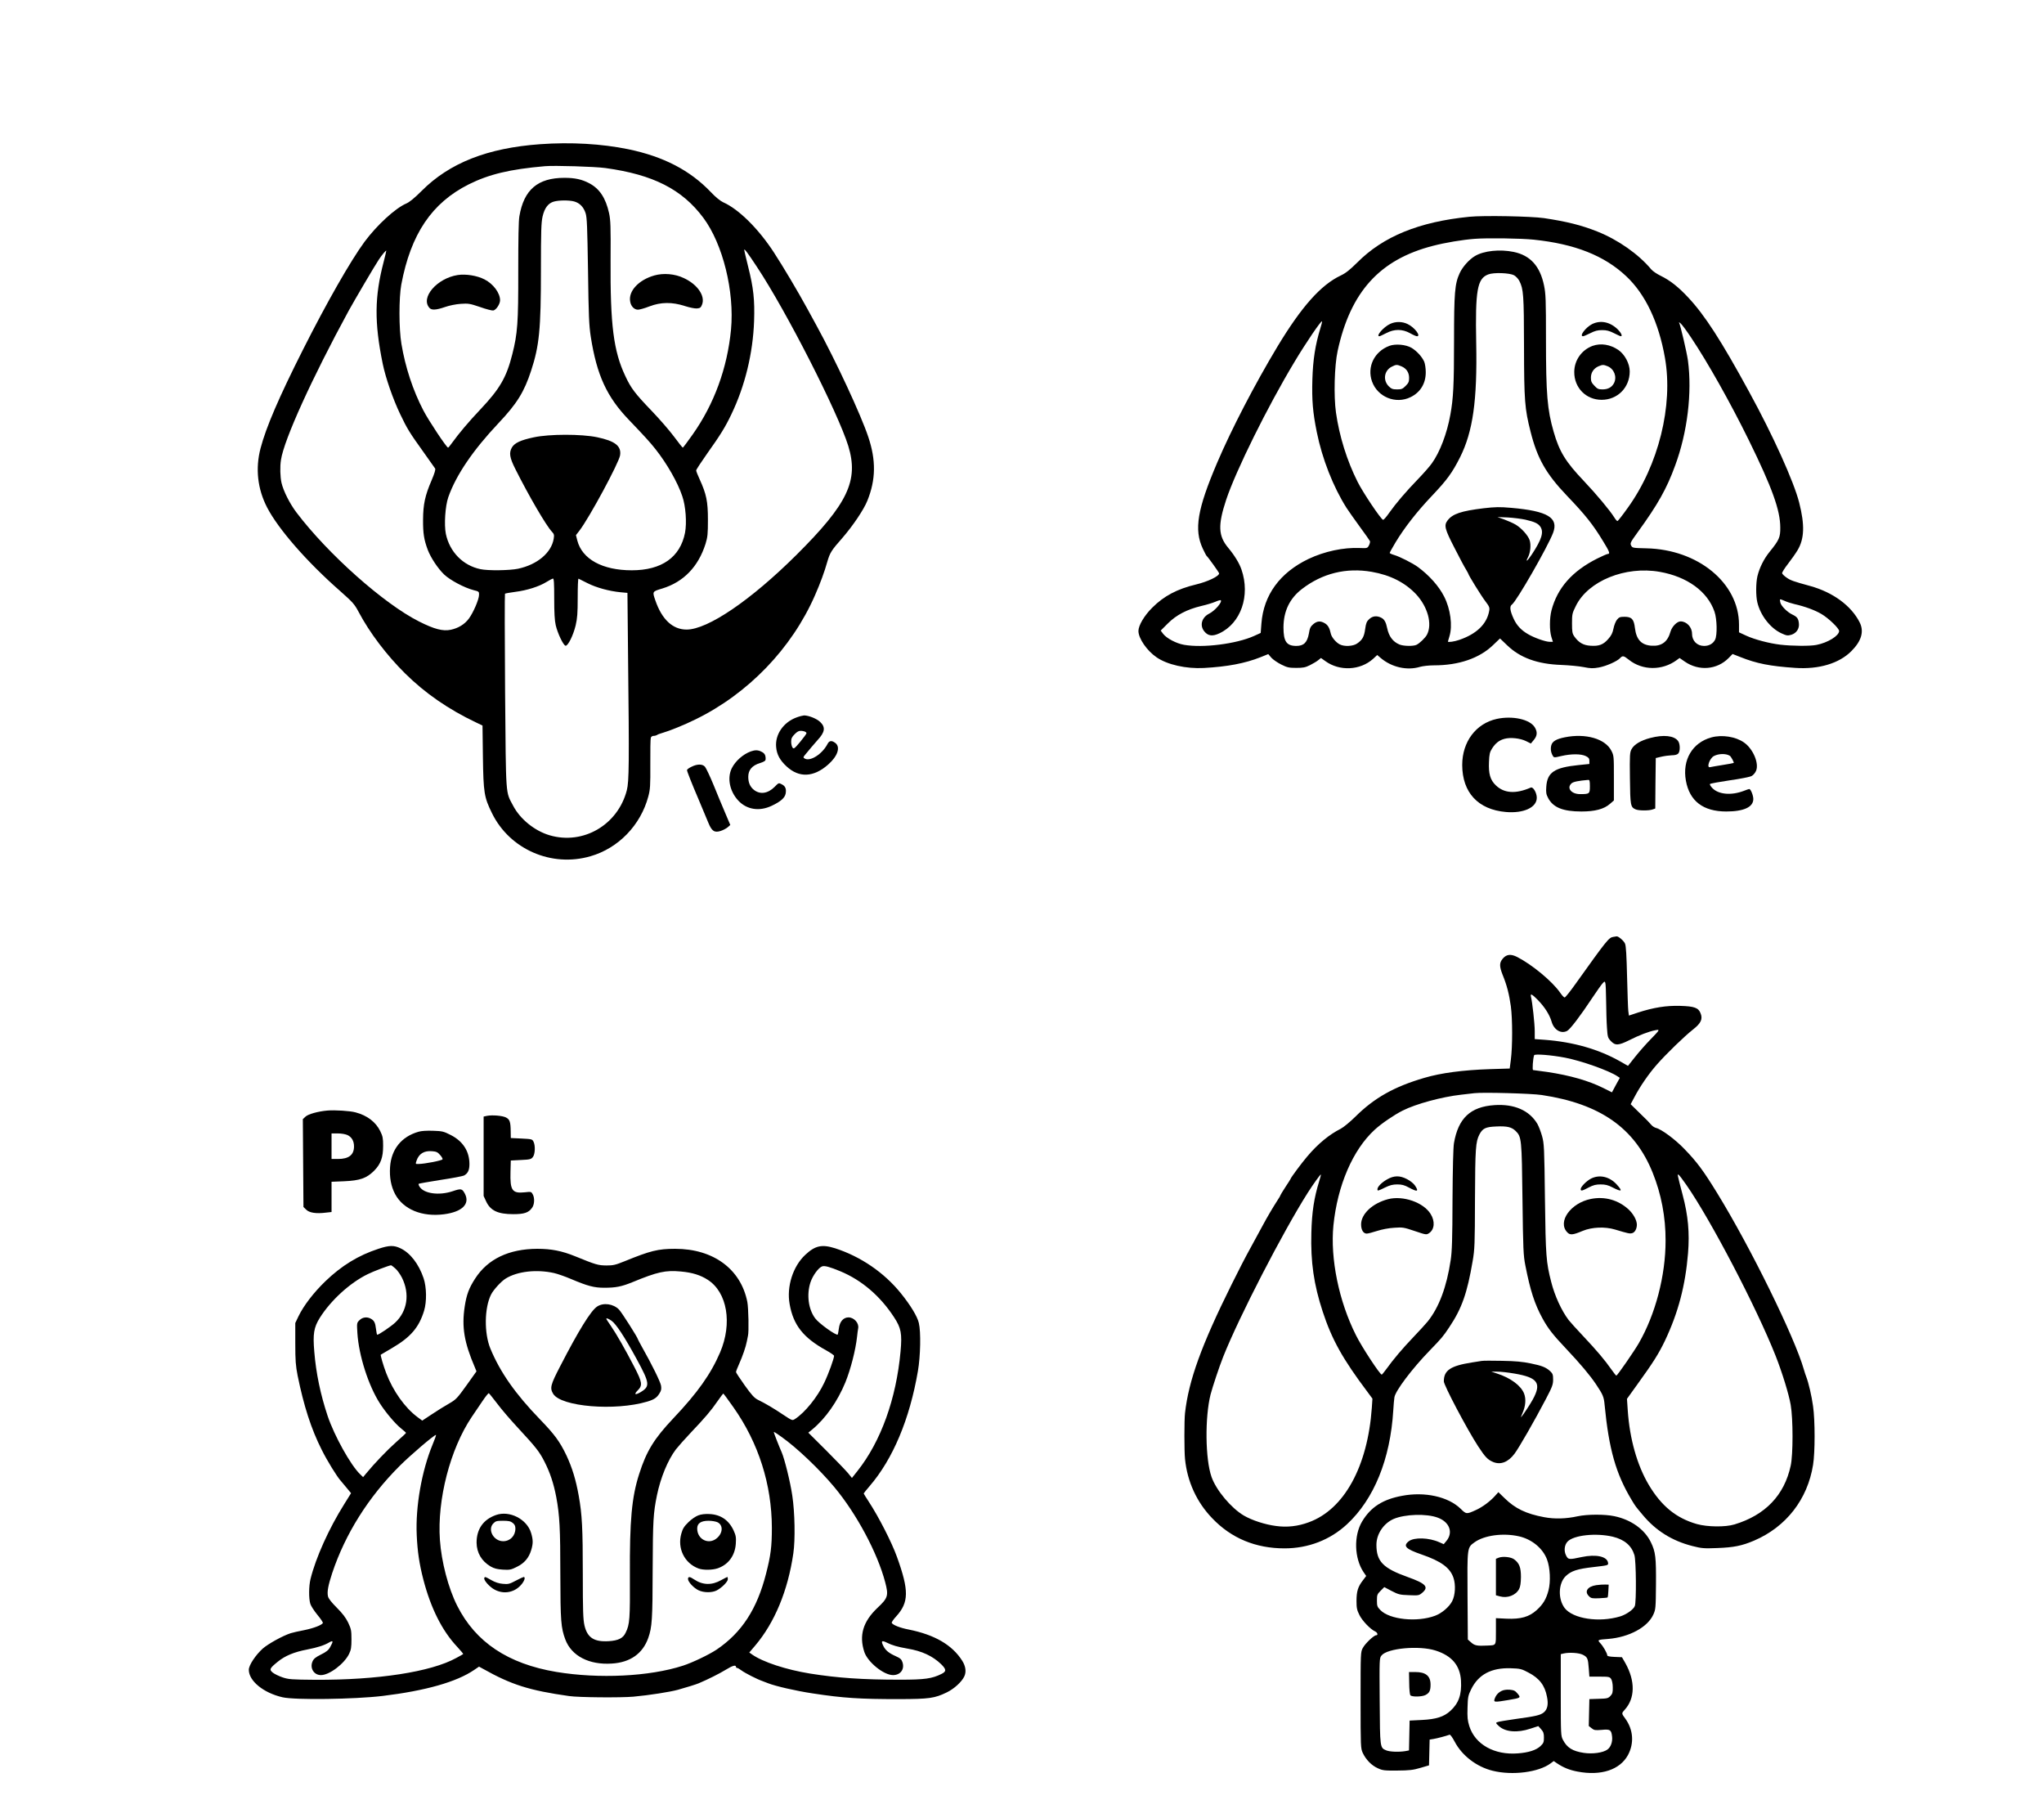 <?xml version="1.0" encoding="UTF-8"?>
<svg xmlns="http://www.w3.org/2000/svg" xmlns:xlink="http://www.w3.org/1999/xlink" width="2667px" height="2372px" viewBox="0 0 1499 1334" version="1.1">
<g id="surface1">
<path style=" stroke:none;fill-rule:nonzero;fill:rgb(0%,0%,0%);fill-opacity:1;" d="M 395.812 105.793 C 357.285 108.566 329.406 119.516 308.945 140.059 C 303.773 145.23 300.023 148.305 297.703 149.281 C 289.531 152.805 276.117 165.176 266.973 177.473 C 256.703 191.492 239.316 221.934 221.926 256.422 C 204.238 291.438 194.719 313.633 190.746 328.852 C 186.852 343.695 188.5 358.617 195.543 372.262 C 203.715 388.082 224.773 412.227 249.059 433.52 C 258.504 441.918 259.625 443.117 262.773 449.039 C 270.793 464.188 283.312 480.68 296.801 494.027 C 311.492 508.574 328.805 520.492 348.891 530.016 L 353.613 532.266 L 353.914 555.359 C 354.289 581.527 354.812 584.898 360.586 596.598 C 373.551 623.062 404.207 636.484 432.836 628.16 C 453.371 622.238 469.637 605.367 475.258 584.375 C 476.684 579.125 476.832 576.504 476.758 560.531 C 476.684 550.637 476.832 541.938 477.133 541.188 C 477.355 540.438 478.258 539.84 479.23 539.84 C 480.129 539.84 481.18 539.539 481.629 539.238 C 482.004 538.863 483.801 538.188 485.676 537.664 C 490.922 536.164 501.863 531.742 509.734 527.84 C 548.559 508.949 580.562 475.656 597.578 436.742 C 601.547 427.746 604.547 419.5 606.645 412.078 C 608.594 405.402 609.645 403.754 617.59 394.758 C 625.309 385.836 633.328 374.062 636.027 367.316 C 642.246 351.945 642.473 337.699 636.699 320.527 C 631.305 304.332 613.016 264.969 598.699 238.805 C 596.453 234.68 593.305 228.906 591.73 226.059 C 585.133 213.984 574.418 195.918 567.445 185.195 C 556.055 167.727 541.59 153.402 530.195 148.379 C 528.098 147.406 524.648 144.633 521.051 140.809 C 505.836 124.914 486.5 114.867 460.566 109.469 C 441.156 105.492 418.52 104.145 395.812 105.793 Z M 443.703 123.262 C 478.781 128.062 500.066 138.859 515.656 159.777 C 529.973 178.973 538.59 213.762 535.969 241.801 C 533.27 269.992 523.602 296.461 507.785 318.805 C 504.113 324.055 500.816 328.402 500.59 328.402 C 500.367 328.402 497.441 324.801 494.145 320.305 C 490.848 315.879 483.578 307.484 477.957 301.633 C 465.363 288.512 462.59 284.84 458.395 275.844 C 449.773 257.621 447.301 238.43 447.602 190.441 C 447.75 165.926 447.602 161.578 446.477 156.328 C 444.004 145.23 439.508 138.41 431.938 134.434 C 426.539 131.586 421.445 130.461 413.723 130.461 C 394.16 130.461 383.969 139.16 380.672 158.652 C 380.07 162.102 379.848 175.223 379.848 198.691 C 379.922 237.004 379.32 244.652 375.5 259.797 C 371.227 276.816 366.355 285.215 352.113 300.285 C 343.121 309.809 336.449 317.754 331.277 324.879 C 329.93 326.828 328.582 328.402 328.355 328.402 C 327.23 328.328 314.117 308.609 310.219 301.109 C 302.5 286.266 296.953 269.32 294.105 252.223 C 292.23 241.203 292.23 218.41 294.027 208.738 C 301 171.699 316.363 148.906 343.496 135.258 C 358.41 127.836 373.625 124.164 399.484 121.914 C 406.379 121.312 436.059 122.215 443.703 123.262 Z M 420.844 147.781 C 424.891 148.906 427.738 151.754 429.238 156.328 C 430.289 159.477 430.512 165.926 431.039 198.691 C 431.488 231.906 431.785 238.652 433.062 247.051 C 437.484 275.242 444.828 291.211 461.168 308.156 C 472.41 319.93 476.383 324.203 480.578 329.527 C 489.047 340.246 496.844 353.895 500.215 364.016 C 502.766 371.363 503.59 383.512 502.238 390.781 C 498.719 408.777 485.152 418.375 463.117 418.375 C 441.605 418.375 426.691 410.203 423.168 396.48 L 422.191 392.582 L 424.742 389.285 C 432.086 379.688 453.746 339.5 454.57 334.023 C 455.621 327.203 450.898 323.527 437.707 320.754 C 426.242 318.355 402.633 318.355 391.238 320.828 C 381.645 322.852 377.148 324.953 375.199 328.25 C 372.953 332.227 373.477 335.676 377.746 344.148 C 387.641 363.867 400.234 385.461 404.504 390.031 C 406.152 391.758 406.305 392.434 405.855 395.281 C 404.129 405.555 393.789 414.25 379.621 417.25 C 373.402 418.523 357.738 418.75 352.113 417.551 C 339.223 414.852 329.48 404.879 326.707 391.609 C 325.359 384.859 326.258 371.215 328.504 364.766 C 334.129 348.645 346.57 330.352 365.305 310.48 C 378.871 296.16 384.195 287.539 389.289 271.945 C 395.285 253.648 396.484 241.652 396.484 198.164 C 396.484 169.676 396.711 163.227 397.684 158.879 C 399.109 152.578 401.883 148.98 406.078 147.855 C 409.902 146.805 417.246 146.805 420.844 147.781 Z M 554.93 195.691 C 576.664 228.457 614.289 302.309 622.012 327.125 C 629.805 352.543 621.711 369.562 583.934 407.129 C 550.508 440.344 518.879 461.863 503.363 461.863 C 493.172 461.863 485.227 454.438 480.43 440.418 C 478.18 433.895 478.105 433.969 485.602 431.719 C 501.191 426.922 511.984 415.75 517.305 398.879 C 518.805 393.934 519.027 391.758 519.027 381.262 C 519.027 367.84 517.906 362.516 513.031 351.793 C 511.609 348.719 510.41 345.723 510.41 345.121 C 510.41 344.523 514.082 338.973 518.504 332.676 C 528.023 319.328 531.77 313.332 536.191 304.035 C 546.234 283.191 552.082 259.121 552.906 235.43 C 553.43 220.059 552.457 211.062 548.559 195.691 C 546.984 189.316 545.637 183.695 545.637 183.32 C 545.711 182.121 548.258 185.57 554.93 195.691 Z M 281.062 192.168 C 274.391 217.586 274.168 236.48 280.387 266.844 C 282.488 277.117 287.809 292.488 293.129 303.66 C 298.449 314.754 299.875 317.078 310.293 331.625 C 314.641 337.699 318.461 343.172 318.836 343.695 C 319.285 344.371 318.461 347.145 316.363 352.094 C 311.418 363.566 310.066 369.863 309.992 381.262 C 309.918 391.309 310.668 395.957 313.441 403.379 C 315.688 409.227 320.859 417.023 325.434 421.449 C 329.855 425.648 340.348 431.195 347.02 432.922 C 350.992 433.895 351.141 434.043 351.066 436.445 C 350.992 439.816 346.867 449.414 343.645 453.766 C 340.574 457.961 335.926 460.812 330.305 462.012 C 324.535 463.211 318.164 461.562 306.922 455.863 C 281.062 442.816 240.289 406.527 217.129 376.012 C 212.184 369.488 207.535 360.266 206.113 354.195 C 205.137 349.844 204.914 342.273 205.738 337.324 C 207.984 322.477 228.523 277.344 255.43 227.934 C 259.254 220.957 274.84 194.418 277.539 190.441 C 279.863 186.918 282.711 183.547 283.012 183.918 C 283.086 183.996 282.188 187.742 281.062 192.168 Z M 406.23 439.066 C 406.23 449.488 406.527 455.113 407.352 458.711 C 408.777 464.711 412.898 473.406 414.547 473.707 C 416.273 474.008 420.168 466.285 421.969 458.789 C 423.168 453.613 423.469 449.941 423.469 438.395 C 423.469 430.598 423.691 424.371 424.066 424.523 C 424.367 424.672 427.363 426.172 430.812 427.898 C 437.258 431.121 446.477 433.672 455.02 434.496 L 459.969 434.945 L 460.418 481.129 C 461.316 560.457 461.168 573.203 459.52 579.727 C 452.996 605.145 427.516 619.988 402.93 612.793 C 391.914 609.566 381.195 600.945 376.023 590.973 C 370.477 580.402 370.852 586.176 370.18 507.223 C 369.879 468.008 369.879 435.77 370.102 435.543 C 370.402 435.32 373.777 434.719 377.672 434.195 C 386.141 433.145 395.137 430.297 400.457 426.996 C 402.633 425.648 404.805 424.523 405.328 424.449 C 406.004 424.371 406.23 427.746 406.23 439.066 Z M 406.23 439.066 "/>
<path style=" stroke:none;fill-rule:nonzero;fill:rgb(0%,0%,0%);fill-opacity:1;" d="M 335.402 201.766 C 320.188 204.164 307.969 218.336 314.641 225.832 C 316.215 227.707 319.586 227.48 326.109 225.234 C 329.332 224.109 334.129 223.133 337.648 222.906 C 343.195 222.535 344.32 222.684 351.816 225.234 C 356.238 226.809 360.586 227.934 361.484 227.781 C 363.582 227.48 366.504 223.059 366.504 220.285 C 366.504 214.961 361.559 208.289 355.113 204.988 C 349.566 202.141 341.398 200.863 335.402 201.766 Z M 335.402 201.766 "/>
<path style=" stroke:none;fill-rule:nonzero;fill:rgb(0%,0%,0%);fill-opacity:1;" d="M 479.754 202.062 C 468.137 205.363 460.492 213.609 461.992 221.332 C 462.59 224.781 464.988 227.184 467.688 227.184 C 468.887 227.184 472.633 226.133 476.082 224.781 C 484.477 221.559 492.797 221.484 502.016 224.484 C 505.539 225.605 509.434 226.434 511.008 226.281 C 513.332 226.059 513.855 225.684 514.758 223.359 C 517.156 216.984 511.234 208.512 501.191 203.938 C 494.746 200.863 486.5 200.191 479.754 202.062 Z M 479.754 202.062 "/>
<path style=" stroke:none;fill-rule:nonzero;fill:rgb(0%,0%,0%);fill-opacity:1;" d="M 1077.781 159.027 C 1040.906 162.703 1014.523 173.422 995.41 192.691 C 989.941 198.09 987.016 200.414 983.344 202.141 C 968.805 209.039 954.637 224.934 936.949 254.25 C 920.234 282.066 903.223 314.832 892.73 339.422 C 878.113 373.688 875.641 388.535 882.16 402.48 C 883.438 405.18 884.711 407.652 885.008 407.879 C 885.91 408.477 894.152 420.023 894.152 420.625 C 894.152 422.723 885.91 426.695 877.141 428.797 C 863.348 432.094 853.605 437.27 845.137 445.742 C 839.215 451.59 834.941 458.863 834.941 462.91 C 834.941 468.309 841.164 477.383 848.211 482.18 C 856.078 487.652 869.945 490.727 882.91 490.055 C 900.301 489.078 913.039 486.68 924.434 482.18 L 930.203 479.855 L 932.453 482.48 C 933.727 483.906 937.023 486.152 939.723 487.504 C 944.07 489.68 945.418 489.977 950.742 489.977 C 955.762 489.977 957.41 489.68 960.859 487.953 C 963.109 486.828 965.879 485.18 966.93 484.281 L 968.879 482.707 L 972.027 484.953 C 982.52 492.602 997.734 491.852 1007.18 483.305 L 1010.176 480.531 L 1012.723 482.707 C 1020.742 489.527 1032.062 492.078 1041.504 489.227 C 1043.605 488.629 1048.102 488.105 1051.922 488.105 C 1070.137 488.105 1085.199 482.855 1095.168 473.258 L 1100.266 468.383 L 1105.438 473.332 C 1114.957 482.555 1127.699 487.203 1145.234 487.805 C 1150.781 488.027 1158.129 488.703 1161.574 489.379 C 1166.82 490.43 1168.547 490.43 1172.816 489.68 C 1178.215 488.703 1186.309 485.105 1188.406 482.781 C 1190.207 480.832 1191.031 480.98 1194.777 483.98 C 1204.82 492.004 1219.363 492.078 1230.004 484.203 L 1232.027 482.707 L 1235.926 485.406 C 1246.195 492.453 1259.461 491.402 1268.004 482.781 L 1270.926 479.781 L 1276.473 481.957 C 1288.617 486.828 1298.434 488.703 1316.871 489.977 C 1334.262 491.176 1349.176 486.68 1358.094 477.684 C 1365.59 470.184 1367.539 463.211 1364.164 456.539 C 1358.02 444.391 1344.68 434.57 1327.965 429.922 C 1315.371 426.473 1313.5 425.797 1310.5 423.699 C 1308.852 422.574 1307.43 421.148 1307.277 420.551 C 1307.203 419.875 1309.078 416.875 1311.477 413.801 C 1313.875 410.727 1317.098 406.152 1318.594 403.68 C 1323.617 395.281 1323.992 385.16 1319.793 368.664 C 1315.898 353.367 1300.605 319.402 1282.918 287.164 C 1262.684 250.051 1250.539 231.23 1238.473 218.336 C 1231.129 210.461 1225.133 205.738 1218.086 202.289 C 1215.312 200.941 1212.242 198.84 1211.191 197.566 C 1202.047 186.543 1186.906 175.898 1171.617 169.824 C 1159.703 165.102 1149.285 162.551 1132.496 160.004 C 1122.977 158.652 1088.273 157.977 1077.781 159.027 Z M 1125.074 175.824 C 1155.203 178.973 1176.789 187.52 1192.828 202.59 C 1206.918 215.785 1216.738 236.402 1221.309 262.57 C 1227.457 297.512 1216.59 341.297 1193.953 372.637 C 1190.281 377.812 1186.906 382.086 1186.535 382.234 C 1186.16 382.387 1185.109 381.188 1184.137 379.609 C 1180.914 374.438 1171.02 362.59 1161.574 352.621 C 1148.383 338.75 1143.812 331.324 1139.613 316.703 C 1134.969 300.586 1133.992 289.262 1133.992 248.926 C 1133.992 219.836 1133.844 215.559 1132.57 209.414 C 1129.645 195.242 1122.527 187.367 1110.309 184.82 C 1100.266 182.719 1088.426 183.918 1081.902 187.82 C 1077.707 190.293 1072.758 195.766 1070.66 200.414 C 1067.062 208.211 1066.539 214.887 1066.539 250.051 C 1066.539 282.289 1066.016 292.336 1063.84 304.184 C 1061.367 318.055 1056.121 331.777 1050.273 339.875 C 1048.773 342.047 1044.277 347.145 1040.305 351.27 C 1031.238 360.641 1023.816 369.34 1018.945 376.238 C 1016.922 379.16 1014.898 381.484 1014.449 381.336 C 1012.801 380.887 999.684 361.316 995.785 353.52 C 987.992 338.074 982.371 320.078 979.895 302.684 C 978.172 290.465 978.773 268.27 981.094 257.547 C 990.539 214.062 1011.977 190.367 1051.172 180.32 C 1060.094 177.996 1072.684 175.898 1081.527 175.223 C 1090.898 174.473 1115.93 174.848 1125.074 175.824 Z M 1110.535 201.914 C 1111.883 202.664 1113.605 204.465 1114.43 206.039 C 1117.504 212.035 1117.805 216.234 1117.879 254.172 C 1117.953 293.988 1118.402 299.836 1122.676 316.629 C 1127.621 336.348 1134.07 347.598 1149.285 363.566 C 1163.074 377.961 1168.469 384.785 1175.891 397.008 C 1180.613 404.652 1181.211 406.379 1179.414 406.379 C 1178.812 406.379 1175.367 407.879 1171.617 409.754 C 1153.254 418.973 1142.387 431.27 1138.039 447.766 C 1136.543 453.613 1136.543 462.535 1137.965 467.262 L 1139.09 470.859 L 1136.766 470.859 C 1133.695 470.859 1125.223 467.859 1120.727 465.16 C 1115.781 462.312 1112.484 458.711 1110.309 453.988 C 1107.535 447.992 1107.16 444.766 1109.035 443.492 C 1112.406 441.094 1135.344 401.129 1139.238 390.859 C 1143.363 379.762 1135.191 374.887 1108.512 372.562 C 1099.965 371.812 1096.816 371.887 1088.273 372.863 C 1071.637 374.887 1065.414 376.988 1061.742 381.859 C 1059.043 385.461 1059.719 388.082 1066.914 402.031 C 1070.512 409.152 1074.332 416.273 1075.309 417.773 C 1076.207 419.348 1077.031 420.773 1077.031 420.922 C 1077.031 421.824 1086.477 437.117 1089.473 441.02 C 1092.473 444.992 1092.77 445.742 1092.32 448.215 C 1090.598 457.812 1083.102 465.086 1070.359 469.434 C 1066.988 470.633 1062.043 471.383 1062.043 470.633 C 1062.043 470.559 1062.566 468.836 1063.164 466.809 C 1065.562 459.012 1063.914 446.715 1059.27 437.645 C 1055.445 430.07 1048.402 422.125 1039.93 415.898 C 1036.109 413.125 1026.664 408.328 1022.543 407.129 C 1020.742 406.602 1019.32 405.93 1019.32 405.629 C 1019.32 405.328 1021.195 401.953 1023.516 398.055 C 1030.113 387.109 1039.184 375.488 1050.348 363.715 C 1061.516 351.945 1065.188 346.848 1070.961 335.449 C 1080.402 316.555 1083.629 293.762 1082.801 251.551 C 1082.055 212.938 1083.551 204.312 1091.648 201.316 C 1095.695 199.738 1107.238 200.191 1110.535 201.914 Z M 968.355 241.129 C 964.68 253.199 963.031 263.77 962.582 278.242 C 962.133 293.613 962.883 302.461 965.805 316.93 C 969.777 336.574 977.797 357.043 987.617 372.562 C 989.039 374.738 993.387 380.961 997.285 386.285 C 1001.258 391.684 1004.629 396.48 1004.855 397.008 C 1005.004 397.605 1004.703 398.957 1004.105 400.078 C 1002.98 402.18 1002.832 402.254 997.508 402.031 C 985.293 401.504 971.426 404.504 959.734 410.051 C 938.75 420.098 926.758 436.52 925.184 457.438 L 924.656 464.336 L 919.711 466.586 C 906.82 472.359 882.312 475.508 868.297 473.031 C 862.75 472.059 855.629 468.309 853.082 465.012 L 851.281 462.609 L 856.527 457.363 C 862.75 451.141 870.543 447.09 881.113 444.543 C 884.785 443.719 889.434 442.293 891.379 441.469 C 893.328 440.566 895.129 440.117 895.352 440.344 C 896.625 441.617 891.156 447.992 886.883 450.164 C 881.336 452.938 879.688 458.938 883.359 463.285 C 886.059 466.586 889.355 466.961 894.305 464.637 C 910.117 457.289 917.164 437.043 910.566 417.852 C 908.992 413.199 905.395 407.352 900.824 401.879 C 893.48 393.105 893.18 385.234 899.324 366.641 C 906.445 345.27 929.68 298.336 949.316 265.719 C 957.711 251.625 969.027 235.055 969.629 235.73 C 969.852 235.879 969.254 238.355 968.355 241.129 Z M 1240.496 247.652 C 1252.715 265.871 1269.43 295.637 1282.77 322.777 C 1300.008 357.867 1305.855 374.211 1305.93 386.883 C 1306.004 394.156 1305.18 396.105 1298.059 404.879 C 1293.785 410.203 1290.641 416.574 1289.141 422.797 C 1288.016 427.672 1287.941 436.969 1289.066 441.766 C 1291.312 451.441 1298.66 460.887 1306.828 464.637 C 1310.574 466.359 1311.324 466.434 1314.023 465.684 C 1317.848 464.484 1320.094 461.113 1319.57 457.137 C 1319.195 453.688 1318.219 452.488 1314.773 450.84 C 1311.102 449.117 1306.602 444.617 1306.004 442.141 C 1305.703 441.02 1305.629 439.895 1305.777 439.742 C 1306.004 439.52 1307.43 440.043 1309.078 440.793 C 1310.652 441.543 1313.875 442.594 1316.121 443.117 C 1324.066 444.918 1331.41 447.617 1336.285 450.539 C 1341.457 453.613 1349.102 460.961 1349.102 462.91 C 1349.102 466.359 1340.781 471.535 1332.535 473.109 C 1327.812 474.082 1314.473 473.934 1306.004 472.957 C 1297.758 471.984 1286.965 469.133 1280.82 466.285 L 1275.648 463.887 L 1275.648 458.188 C 1275.574 427.672 1245.52 403.004 1207.52 402.254 C 1197.699 402.031 1197.402 401.953 1196.5 400.23 C 1195.602 398.504 1195.977 397.832 1201.223 390.559 C 1215.988 370.238 1222.586 358.543 1228.73 341.672 C 1237.801 317.305 1241.32 288.062 1238.176 264.52 C 1237.348 258.523 1232.629 238.355 1231.652 236.629 C 1231.355 236.18 1231.953 236.48 1232.852 237.305 C 1233.828 238.129 1237.273 242.777 1240.496 247.652 Z M 1119.004 381.262 C 1125.75 382.836 1128.297 384.035 1129.945 386.508 C 1132.496 390.484 1130.844 395.73 1123.727 406.602 C 1120.277 411.777 1118.629 412.977 1120.879 408.629 C 1122.602 405.328 1123.125 399.629 1122 396.258 C 1120.801 392.73 1116.004 387.41 1111.734 384.859 C 1109.934 383.809 1106.262 382.16 1103.414 381.109 L 1098.391 379.312 L 1105.887 379.609 C 1110.008 379.836 1115.93 380.586 1119.004 381.262 Z M 1006.129 419.5 C 1019.844 421.898 1030.562 427.371 1038.656 435.918 C 1047.277 445.215 1050.723 457.812 1046.676 465.609 C 1045.551 467.785 1041.43 471.832 1039.031 473.031 C 1036.785 474.156 1029.512 474.082 1026.441 472.809 C 1021.645 470.785 1018.719 466.887 1017.445 460.738 C 1016.621 456.539 1015.348 454.289 1013.25 453.238 C 1009.953 451.516 1006.879 451.816 1004.328 454.141 C 1002.457 455.863 1001.93 457.062 1001.332 461.41 C 1000.582 467.109 999.234 469.508 995.336 472.133 C 992.414 474.156 985.969 474.457 982.668 472.734 C 979.895 471.309 976.75 467.559 976.148 465.012 C 975.25 460.812 974.051 458.637 971.801 457.289 C 968.578 455.34 966.105 455.488 963.258 457.887 C 961.234 459.613 960.633 460.812 960.035 464.711 C 958.836 471.309 956.285 473.859 950.816 473.859 C 943.621 473.859 941.371 470.633 941.371 460.211 C 941.445 448.367 945.867 439.066 954.938 432.094 C 969.93 420.551 987.465 416.273 1006.129 419.5 Z M 1217.414 419.5 C 1237.574 423.023 1252.562 433.895 1257.66 448.742 C 1259.535 454.141 1259.758 465.984 1258.109 469.285 C 1256.535 472.285 1253.688 473.859 1250.016 473.859 C 1244.844 473.859 1241.172 470.109 1241.172 464.859 C 1241.172 460.062 1237.199 455.863 1232.777 455.863 C 1230.156 455.863 1226.406 459.688 1225.359 463.438 C 1223.258 470.934 1218.836 474.156 1211.566 473.707 C 1204.07 473.258 1200.324 469.285 1199.273 460.738 C 1198.527 454.215 1196.875 452.488 1191.629 452.488 C 1188.332 452.488 1187.582 452.789 1186.082 454.664 C 1185.109 455.863 1183.984 458.789 1183.535 461.113 C 1182.859 464.41 1181.961 466.285 1179.637 468.836 C 1176.039 472.957 1172.891 474.156 1166.598 473.707 C 1161.426 473.406 1158.051 471.457 1154.828 466.961 C 1153.332 464.785 1153.105 463.586 1153.105 457.289 C 1153.105 450.539 1153.254 449.863 1155.953 444.465 C 1164.949 426.172 1192.23 415.074 1217.414 419.5 Z M 1217.414 419.5 "/>
<path style=" stroke:none;fill-rule:nonzero;fill:rgb(0%,0%,0%);fill-opacity:1;" d="M 1019.695 237.605 C 1014.898 239.777 1008.902 246.676 1011.75 246.676 C 1012.125 246.676 1014.375 245.625 1016.695 244.426 C 1022.691 241.277 1028.539 241.277 1034.234 244.426 C 1036.484 245.703 1038.73 246.676 1039.332 246.676 C 1042.48 246.676 1037.609 240.152 1032.512 237.754 C 1028.613 235.805 1023.668 235.73 1019.695 237.605 Z M 1019.695 237.605 "/>
<path style=" stroke:none;fill-rule:nonzero;fill:rgb(0%,0%,0%);fill-opacity:1;" d="M 1167.871 237.754 C 1163.148 240.152 1158.203 246.676 1161.199 246.676 C 1161.648 246.676 1164.125 245.625 1166.523 244.426 C 1169.895 242.703 1171.918 242.176 1175.215 242.176 C 1178.516 242.176 1180.539 242.703 1183.91 244.426 C 1186.309 245.625 1188.559 246.676 1188.934 246.676 C 1190.281 246.676 1189.23 244.277 1186.832 241.801 C 1181.137 236.18 1174.168 234.68 1167.871 237.754 Z M 1167.871 237.754 "/>
<path style=" stroke:none;fill-rule:nonzero;fill:rgb(0%,0%,0%);fill-opacity:1;" d="M 1019.094 253.723 C 1008.004 257.848 1002.531 269.168 1006.355 279.891 C 1010.477 291.289 1023.742 296.688 1034.609 291.363 C 1041.879 287.84 1045.852 281.242 1045.777 272.918 C 1045.777 270.219 1045.254 266.844 1044.652 265.344 C 1043.004 261.672 1039.184 257.473 1035.285 255.148 C 1031.16 252.75 1023.516 252.074 1019.094 253.723 Z M 1027.863 268.719 C 1031.535 270.219 1033.559 273.219 1033.559 277.191 C 1033.559 280.043 1033.188 280.941 1031.012 283.113 C 1028.766 285.363 1028.016 285.664 1024.715 285.664 C 1021.492 285.664 1020.594 285.289 1018.645 283.414 C 1014.148 278.918 1015.273 271.793 1020.82 269.02 C 1023.969 267.371 1024.641 267.371 1027.863 268.719 Z M 1027.863 268.719 "/>
<path style=" stroke:none;fill-rule:nonzero;fill:rgb(0%,0%,0%);fill-opacity:1;" d="M 1168.246 253.723 C 1160.227 256.648 1154.754 264.297 1154.754 272.918 C 1154.68 284.465 1163.375 293.312 1174.84 293.312 C 1186.535 293.312 1195.453 284.316 1195.453 272.469 C 1195.453 266.77 1191.781 259.871 1186.984 256.648 C 1181.062 252.676 1174.242 251.625 1168.246 253.723 Z M 1179.34 268.719 C 1184.059 270.742 1186.234 276.516 1183.91 281.09 C 1182.262 284.164 1179.488 285.664 1175.516 285.664 C 1172.441 285.664 1171.691 285.289 1169.52 282.965 C 1167.422 280.789 1166.973 279.742 1166.973 277.117 C 1166.973 273.293 1168.996 270.293 1172.52 268.719 C 1175.516 267.445 1176.191 267.445 1179.34 268.719 Z M 1179.34 268.719 "/>
<path style=" stroke:none;fill-rule:nonzero;fill:rgb(0%,0%,0%);fill-opacity:1;" d="M 584.012 526.344 C 574.492 529.793 568.195 538.863 569.094 548.086 C 569.547 553.484 571.867 557.758 576.742 562.258 C 585.961 570.805 596.676 570.277 607.32 560.832 C 614.215 554.758 616.391 548.16 612.641 545.16 C 609.867 542.988 608.07 543.211 606.719 545.91 C 602.824 553.336 593.902 558.957 589.93 556.406 C 588.957 555.809 588.957 555.508 589.855 554.309 C 591.355 552.359 598.324 544.188 599.449 542.988 C 604.922 537.141 605.445 533.539 601.473 529.715 C 599 527.242 592.93 524.844 589.559 524.844 C 588.656 524.918 586.184 525.516 584.012 526.344 Z M 589.707 536.539 C 590.605 536.84 591.355 537.363 591.355 537.891 C 591.355 538.34 589.258 541.188 586.707 544.262 C 582.512 549.285 581.988 549.66 581.086 548.387 C 580.562 547.637 580.113 545.762 580.113 544.113 C 580.113 541.789 580.637 540.664 582.66 538.637 C 585.211 536.09 586.484 535.715 589.707 536.539 Z M 589.707 536.539 "/>
<path style=" stroke:none;fill-rule:nonzero;fill:rgb(0%,0%,0%);fill-opacity:1;" d="M 1097.941 527.391 C 1082.578 530.766 1072.535 544.188 1072.535 561.207 C 1072.609 581.449 1084.152 593.898 1104.539 595.695 C 1117.578 596.82 1127.246 592.398 1127.246 585.273 C 1127.246 581.527 1124.551 577.027 1122.824 577.777 C 1111.809 582.574 1103.266 582.051 1097.117 576.051 C 1093.07 572.152 1091.797 567.578 1092.172 559.031 C 1092.395 553.258 1092.77 551.758 1094.418 549.137 C 1096.969 545.16 1099.668 543.062 1103.562 542.012 C 1107.91 540.812 1114.957 541.562 1119.305 543.66 L 1122.902 545.461 L 1125.074 542.836 C 1127.621 539.84 1127.848 536.914 1125.75 533.539 C 1122.152 527.691 1109.484 524.918 1097.941 527.391 Z M 1097.941 527.391 "/>
<path style=" stroke:none;fill-rule:nonzero;fill:rgb(0%,0%,0%);fill-opacity:1;" d="M 1147.859 540.887 C 1141.488 542.164 1138.641 543.887 1137.891 546.812 C 1137.215 549.359 1137.59 552.059 1139.016 554.457 C 1139.84 555.883 1139.988 555.883 1145.387 554.609 C 1152.508 552.961 1159.777 552.961 1163.223 554.684 C 1165.324 555.734 1165.848 556.406 1165.848 558.207 L 1165.848 560.457 L 1157.828 561.281 C 1140.141 563.082 1134.895 566.605 1134.219 577.25 C 1133.918 581.449 1134.145 582.727 1135.641 585.574 C 1139.316 592.398 1146.512 595.32 1160 595.32 C 1169.969 595.32 1176.566 593.598 1180.988 589.699 L 1183.836 587.223 L 1183.836 570.805 C 1183.836 554.684 1183.836 554.383 1181.961 550.711 C 1177.465 541.938 1163.148 537.812 1147.859 540.887 Z M 1166.223 576.879 C 1166.223 582.352 1165.922 582.574 1159.027 582.574 C 1152.582 582.574 1148.984 578.078 1152.73 574.703 C 1154.004 573.504 1157.902 572.754 1164.949 572.152 C 1165.996 572.078 1166.223 572.754 1166.223 576.879 Z M 1166.223 576.879 "/>
<path style=" stroke:none;fill-rule:nonzero;fill:rgb(0%,0%,0%);fill-opacity:1;" d="M 1210.441 541.414 C 1203.547 543.211 1198.676 546.137 1196.801 549.586 C 1195.527 551.984 1195.379 553.707 1195.602 570.953 C 1195.828 590.973 1196.051 592.098 1199.727 593.746 C 1201.973 594.797 1209.691 594.797 1212.242 593.82 L 1214.191 593.148 L 1214.34 574.629 L 1214.566 556.109 L 1218.688 555.133 C 1220.934 554.609 1224.383 554.16 1226.332 554.082 C 1228.504 554.082 1230.305 553.633 1230.98 552.883 C 1232.555 551.383 1232.555 545.91 1230.98 543.66 C 1228.129 539.688 1220.336 538.789 1210.441 541.414 Z M 1210.441 541.414 "/>
<path style=" stroke:none;fill-rule:nonzero;fill:rgb(0%,0%,0%);fill-opacity:1;" d="M 1255.414 540.961 C 1241.398 544.785 1233.902 557.531 1236.676 572.754 C 1239.375 587.672 1249.34 595.32 1266.281 595.32 C 1279.172 595.32 1286.141 592.098 1286.141 586.176 C 1286.141 583.551 1284.27 578.828 1283.145 578.828 C 1282.918 578.828 1281.121 579.426 1279.023 580.25 C 1270.027 583.625 1260.809 582.875 1256.238 578.301 C 1254.812 576.879 1253.988 575.453 1254.363 575.152 C 1254.738 574.777 1261.258 573.578 1268.902 572.453 C 1276.473 571.402 1283.668 569.98 1284.867 569.305 C 1286.066 568.703 1287.492 567.055 1288.164 565.48 C 1290.488 559.934 1285.918 549.285 1279.32 544.711 C 1273.176 540.363 1263.133 538.863 1255.414 540.961 Z M 1268.902 554.457 C 1269.805 554.984 1272.125 559.332 1271.75 559.707 C 1271.602 559.855 1267.93 560.531 1263.656 561.207 C 1259.309 561.883 1255.188 562.633 1254.512 562.781 C 1251.59 563.68 1253.914 556.484 1257.137 554.684 C 1260.586 552.809 1266.055 552.66 1268.902 554.457 Z M 1268.902 554.457 "/>
<path style=" stroke:none;fill-rule:nonzero;fill:rgb(0%,0%,0%);fill-opacity:1;" d="M 550.508 551.234 C 544.738 553.336 539.117 558.359 536.492 563.68 C 533.043 570.805 534.992 580.477 541.215 587.223 C 547.434 593.973 556.73 595.473 565.871 591.121 C 572.395 588.047 575.465 585.348 576.066 582.199 C 576.664 578.75 575.914 576.727 573.219 575.379 C 570.969 574.18 570.895 574.254 567.973 577.25 C 563.023 582.199 557.328 583.023 552.832 579.5 C 549.984 577.25 548.633 574.18 548.633 569.902 C 548.633 564.879 551.406 561.582 557.254 559.781 C 560.699 558.656 561.375 558.133 561.375 556.707 C 561.375 553.934 560.625 552.586 558.301 551.461 C 555.902 550.184 553.656 550.109 550.508 551.234 Z M 550.508 551.234 "/>
<path style=" stroke:none;fill-rule:nonzero;fill:rgb(0%,0%,0%);fill-opacity:1;" d="M 506.887 562.555 C 505.09 563.383 503.664 564.504 503.664 564.957 C 503.664 565.855 507.113 574.629 512.434 587.074 C 516.254 596.07 516.555 596.973 519.328 603.57 C 521.875 609.793 523.824 611.066 528.473 609.566 C 530.27 608.969 532.52 607.77 533.57 606.867 L 535.441 605.219 L 531.695 596.371 C 529.598 591.422 525.699 582.199 523.152 575.828 C 520.527 569.453 517.68 563.457 516.855 562.48 C 514.98 560.383 511.16 560.383 506.887 562.555 Z M 506.887 562.555 "/>
<path style=" stroke:none;fill-rule:nonzero;fill:rgb(0%,0%,0%);fill-opacity:1;" d="M 1183.387 687.32 C 1180.086 687.844 1178.664 689.645 1155.355 722.258 C 1151.684 727.434 1148.234 731.707 1147.711 731.781 C 1147.184 731.781 1145.762 730.207 1144.41 728.258 C 1138.641 719.934 1123.875 707.711 1112.781 702.016 C 1108.137 699.691 1104.914 700.066 1102.215 703.363 C 1099.742 706.289 1099.742 708.988 1102.215 715.211 C 1105.363 722.934 1106.938 729.23 1108.211 738.152 C 1109.484 747.676 1109.484 767.918 1108.211 777.516 L 1107.387 783.891 L 1092.77 784.34 C 1072.91 785.016 1057.094 787.113 1044.805 790.715 C 1022.691 797.16 1008.004 805.41 994.062 819.281 C 990.09 823.18 985.516 826.926 983.418 828.051 C 974.949 832.324 966.707 839.074 958.836 848.371 C 954.789 853.094 946.617 864.117 946.617 864.789 C 946.617 864.941 944.969 867.566 942.871 870.715 C 940.848 873.863 939.125 876.637 939.125 876.863 C 939.125 877.16 938 879.113 936.574 881.211 C 933.352 886.234 929.453 892.832 926.156 898.98 C 924.734 901.68 920.762 908.879 917.387 915.102 C 913.941 921.25 907.57 933.621 903.223 942.469 C 881.113 987.004 871.82 1012.723 869.121 1036.641 C 868.52 1041.738 868.52 1064.605 869.121 1070.305 C 870.77 1086.949 877.738 1102.094 889.133 1113.867 C 903.074 1128.488 920.984 1135.91 942.121 1135.91 C 959.512 1135.91 975.551 1129.762 987.992 1118.215 C 1007.777 1099.844 1019.77 1070.527 1021.941 1034.691 C 1022.168 1030.789 1022.543 1026.516 1022.77 1025.168 C 1023.441 1020.367 1035.809 1004.023 1048.625 990.828 C 1057.469 981.68 1058.52 980.48 1063.09 973.582 C 1072.234 959.938 1076.207 948.617 1080.18 925.223 C 1081.68 916.676 1081.828 912.777 1081.902 879.484 C 1082.055 842.223 1082.43 837.648 1085.125 832.324 C 1087.523 827.75 1089.699 826.703 1097.566 826.402 C 1105.512 826.027 1108.887 826.852 1111.809 829.777 C 1116.082 833.977 1116.23 835.699 1116.754 879.859 C 1117.203 916.602 1117.43 921.098 1118.855 928.297 C 1122.453 946.742 1125.676 956.637 1131.445 967.211 C 1135.566 974.707 1139.164 979.281 1148.535 989.18 C 1159.477 1000.801 1166.07 1008.672 1170.645 1015.422 C 1175.816 1023.145 1176.488 1024.719 1177.016 1030.566 C 1180.164 1063.105 1185.258 1081.102 1196.801 1100.297 C 1199.727 1105.168 1199.574 1104.945 1205.121 1111.543 C 1214.641 1122.938 1226.48 1130.359 1241.398 1134.184 C 1248.219 1135.91 1249.793 1136.059 1259.461 1135.684 C 1271.828 1135.234 1277.746 1134.035 1286.742 1130.211 C 1310.199 1120.164 1325.941 1099.996 1329.988 1074.652 C 1331.488 1065.504 1331.488 1042.039 1329.988 1031.617 C 1328.938 1023.969 1326.691 1014.445 1325.043 1010.172 C 1324.59 1009.047 1323.766 1006.574 1323.242 1004.699 C 1316.496 981.004 1284.117 915.102 1259.684 875.363 C 1249.418 858.641 1244.77 852.418 1235.551 842.898 C 1228.805 835.848 1218.762 828.426 1214.715 827.453 C 1213.59 827.152 1212.09 826.176 1211.344 825.277 C 1210.668 824.379 1206.996 820.555 1203.098 816.879 L 1196.129 810.059 L 1198.898 804.883 C 1203.023 797.012 1209.316 787.863 1215.312 781.039 C 1222.285 773.094 1235.699 760.121 1241.996 755.172 C 1247.77 750.676 1249.191 747.527 1247.395 743.254 C 1245.82 739.277 1242.82 738.23 1232.477 737.93 C 1222.285 737.629 1212.84 739.129 1201.375 742.879 L 1194.852 745.051 L 1194.402 741.602 C 1194.18 739.727 1193.805 728.332 1193.504 716.41 C 1193.129 701.191 1192.754 693.918 1192.004 692.266 C 1191.18 690.168 1186.906 686.57 1185.711 686.945 C 1185.484 686.945 1184.434 687.168 1183.387 687.32 Z M 1178.141 734.406 C 1178.215 741.004 1178.438 749.699 1178.738 753.75 C 1179.188 760.723 1179.34 761.32 1181.586 763.723 C 1184.809 767.172 1187.207 767.02 1194.93 763.195 C 1202.273 759.449 1209.617 756.672 1213.965 755.848 C 1217.863 755.098 1217.863 755.172 1210.367 762.895 C 1207.145 766.195 1202.199 771.82 1199.352 775.418 L 1194.18 781.941 L 1188.406 778.641 C 1172.668 769.719 1154.004 764.395 1133.094 762.82 L 1125.75 762.297 L 1125.75 756.449 C 1125.75 751.125 1124.023 735.305 1122.977 731.18 C 1122.375 728.555 1123.727 729.23 1128.074 733.656 C 1133.094 738.828 1136.617 744.375 1138.117 749.477 C 1139.84 755.547 1145.012 758.621 1149.508 756.297 C 1151.758 755.098 1159.102 745.5 1168.172 731.781 C 1171.32 727.059 1174.617 722.41 1175.516 721.434 C 1176.941 719.859 1177.09 719.785 1177.539 721.059 C 1177.84 721.809 1178.062 727.809 1178.141 734.406 Z M 1148.086 775.941 C 1160.152 778.266 1180.387 785.465 1186.457 789.59 L 1188.184 790.715 L 1185.258 796.035 L 1182.41 801.359 L 1175.965 798.137 C 1165.246 792.812 1151.605 788.914 1135.117 786.438 C 1129.797 785.688 1125 785.016 1124.551 785.016 C 1123.875 785.016 1124.398 776.766 1125.301 774.145 C 1125.676 773.02 1137.965 773.992 1148.086 775.941 Z M 1130.844 803.309 C 1173.793 809.758 1199.125 827.527 1212.316 860.367 C 1218.613 875.961 1221.836 892.98 1221.762 910.227 C 1221.762 935.871 1214.34 964.211 1202.047 985.504 C 1198.676 991.352 1186.383 1009.121 1185.633 1009.199 C 1185.41 1009.199 1183.762 1007.172 1182.035 1004.699 C 1177.09 997.652 1171.32 990.828 1161.5 980.406 C 1156.477 975.082 1151.605 969.684 1150.633 968.41 C 1145.312 961.363 1140.363 950.488 1137.816 940.367 C 1134.145 925.973 1133.77 921.699 1133.242 879.484 C 1132.793 841.773 1132.645 839 1131.145 833.523 C 1130.246 830.375 1128.746 826.328 1127.699 824.527 C 1121.852 814.629 1110.758 809.758 1096.219 810.73 C 1078.531 811.93 1069.613 820.328 1066.465 838.699 C 1065.938 842.074 1065.562 856.617 1065.414 880.234 C 1065.34 908.879 1065.039 918.25 1064.066 924.473 C 1061.141 944.043 1055.52 959.113 1047.203 969.461 C 1045.703 971.332 1040.906 976.508 1036.559 981.082 C 1028.766 989.254 1022.242 996.902 1016.773 1004.473 C 1015.199 1006.648 1013.699 1008.449 1013.473 1008.449 C 1012.125 1008.371 998.859 988.203 994.586 979.582 C 981.996 954.613 975.625 923.273 978.023 898.98 C 981.02 869.59 992.262 843.496 1008.301 828.801 C 1013.25 824.227 1022.543 817.93 1028.766 814.781 C 1038.508 809.832 1057.621 804.66 1071.785 803.086 C 1075.684 802.633 1080.105 802.109 1081.527 801.961 C 1087.898 801.211 1123.5 802.184 1130.844 803.309 Z M 967.531 866.738 C 963.855 878.66 962.207 889.082 961.832 904.305 C 961.234 925.824 963.633 942.316 970.152 962.188 C 976.898 982.73 984.77 996.902 1003.055 1021.195 L 1006.652 1026.066 L 1006.203 1032.816 C 1003.129 1076.004 985.816 1107.418 959.883 1116.789 C 952.016 1119.715 943.996 1120.613 935.902 1119.488 C 927.805 1118.441 918.363 1115.367 912.293 1111.84 C 902.922 1106.293 892.055 1093.32 888.605 1083.574 C 883.961 1070.527 883.66 1039.789 887.859 1023.066 C 889.281 1017.594 894.305 1002.449 897.152 995.328 C 908.77 966.086 940.848 903.93 959.211 874.988 C 963.184 868.766 968.504 861.34 968.805 861.641 C 968.953 861.793 968.355 864.117 967.531 866.738 Z M 1236.977 869.215 C 1255.039 895.156 1288.391 959.039 1302.48 994.578 C 1307.352 1006.949 1312.223 1022.77 1313.574 1030.641 C 1315.371 1040.914 1315.371 1067.23 1313.574 1075.254 C 1308.926 1096.922 1294.91 1111.543 1272.277 1118.363 C 1265.605 1120.391 1252.414 1120.238 1244.695 1118.066 C 1229.48 1113.715 1218.613 1104.793 1209.316 1089.125 C 1200.848 1074.727 1195.453 1055.609 1194.027 1034.988 L 1193.43 1026.219 L 1201.297 1015.27 C 1212.691 999.523 1216.738 993.078 1221.309 983.555 C 1231.055 963.012 1236.301 943.066 1238.25 919.301 C 1239.449 904.379 1238.324 891.707 1234.277 876.562 C 1230.305 861.418 1230.305 861.117 1231.277 861.793 C 1231.805 862.09 1234.352 865.391 1236.977 869.215 Z M 1236.977 869.215 "/>
<path style=" stroke:none;fill-rule:nonzero;fill:rgb(0%,0%,0%);fill-opacity:1;" d="M 1017.371 865.242 C 1013.398 867.488 1010.324 870.641 1010.324 872.438 C 1010.324 873.863 1010.625 873.789 1015.945 871.164 C 1019.469 869.438 1021.645 868.914 1024.867 868.914 C 1028.164 868.914 1030.039 869.363 1033.336 871.164 C 1039.707 874.613 1040.906 874.238 1037.832 869.664 C 1036.934 868.316 1034.387 866.215 1032.137 865.09 C 1026.738 862.242 1022.469 862.316 1017.371 865.242 Z M 1017.371 865.242 "/>
<path style=" stroke:none;fill-rule:nonzero;fill:rgb(0%,0%,0%);fill-opacity:1;" d="M 1167.195 864.566 C 1163.75 866.289 1159.477 870.641 1159.477 872.363 C 1159.477 873.938 1160.375 873.789 1165.324 871.164 C 1168.77 869.363 1170.645 868.914 1174.09 868.914 C 1177.539 868.914 1179.488 869.363 1182.938 871.164 C 1189.68 874.613 1190.504 874.012 1186.008 869.062 C 1180.762 863.215 1173.418 861.492 1167.195 864.566 Z M 1167.195 864.566 "/>
<path style=" stroke:none;fill-rule:nonzero;fill:rgb(0%,0%,0%);fill-opacity:1;" d="M 1018.195 879.711 C 1006.727 882.711 998.336 890.508 998.336 898.23 C 998.336 902.281 999.984 904.98 1002.457 904.98 C 1003.43 904.98 1006.879 904.078 1010.102 903.027 C 1013.625 901.906 1018.57 900.93 1022.617 900.703 C 1028.84 900.254 1029.664 900.406 1037.684 903.105 C 1045.926 905.879 1046.227 905.953 1048.176 904.68 C 1052.223 902.055 1052.746 895.906 1049.301 890.508 C 1043.98 882.035 1029.137 876.938 1018.195 879.711 Z M 1018.195 879.711 "/>
<path style=" stroke:none;fill-rule:nonzero;fill:rgb(0%,0%,0%);fill-opacity:1;" d="M 1166.973 879.562 C 1152.207 882.484 1142.312 896.207 1149.508 903.93 C 1151.605 906.254 1153.555 906.102 1161.051 902.953 C 1167.797 900.18 1177.316 899.805 1184.586 901.98 C 1194.328 904.902 1195.379 905.129 1197.176 904.68 C 1199.199 904.23 1200.699 901.453 1200.699 898.379 C 1200.625 895.082 1198.152 890.582 1194.555 887.207 C 1186.984 880.312 1177.164 877.535 1166.973 879.562 Z M 1166.973 879.562 "/>
<path style=" stroke:none;fill-rule:nonzero;fill:rgb(0%,0%,0%);fill-opacity:1;" d="M 239.84 814.707 C 232.945 815.305 225.75 817.328 223.801 819.129 L 221.777 821.004 L 222 853.246 L 222.227 885.484 L 224.25 887.434 C 226.574 889.758 231.594 890.508 238.715 889.609 L 242.84 889.16 L 242.84 866.965 L 252.059 866.59 C 263.75 866.066 268.473 864.414 274.016 858.941 C 278.965 853.918 280.688 849.195 280.688 840.496 C 280.688 835.023 280.387 833.523 278.59 829.852 C 275.293 823.102 268.996 818.305 260.453 816.055 C 256.402 814.93 245.312 814.254 239.84 814.707 Z M 254.531 832.699 C 257.68 834.199 259.328 837.125 259.328 841.023 C 259.328 847.246 255.504 850.246 247.559 850.246 L 242.84 850.246 L 242.84 831.5 L 247.41 831.5 C 250.109 831.5 253.031 832.027 254.531 832.699 Z M 254.531 832.699 "/>
<path style=" stroke:none;fill-rule:nonzero;fill:rgb(0%,0%,0%);fill-opacity:1;" d="M 356.91 818.605 L 354.438 819.129 L 354.438 877.387 L 356.238 881.285 C 359.387 888.109 364.855 890.734 376.176 890.734 C 384.117 890.734 387.418 889.684 389.965 886.086 C 391.762 883.684 391.988 878.887 390.488 876.188 C 389.441 874.238 389.289 874.164 384.719 874.688 C 375.348 875.664 373.777 873.414 374.152 859.617 L 374.375 851.371 L 381.719 850.996 C 388.391 850.695 389.289 850.469 390.562 848.82 C 392.215 846.797 392.512 840.422 391.016 837.5 C 390.113 835.699 389.664 835.625 382.246 835.25 L 374.375 834.875 L 374.301 830 C 374.227 823.102 373.625 821.23 370.852 819.805 C 368.23 818.453 360.809 817.855 356.91 818.605 Z M 356.91 818.605 "/>
<path style=" stroke:none;fill-rule:nonzero;fill:rgb(0%,0%,0%);fill-opacity:1;" d="M 306.547 830.301 C 294.105 833.898 286.684 843.121 285.785 856.094 C 285.258 863.668 286.457 870.266 289.457 875.961 C 295.453 887.207 309.168 892.906 325.359 890.809 C 338.625 889.082 344.547 883.309 340.723 875.812 C 338.625 871.914 338.023 871.762 331.578 873.938 C 321.836 877.16 310.816 875.738 307.52 870.715 C 306.844 869.738 306.547 868.766 306.77 868.465 C 307.07 868.238 314.266 866.965 322.809 865.617 C 331.43 864.34 339.148 862.84 340.047 862.391 C 342.895 860.816 344.02 858.418 344.02 853.992 C 344.02 844.621 339.297 837.273 330.379 832.699 C 325.059 830 324.16 829.777 317.262 829.551 C 312.691 829.402 308.645 829.625 306.547 830.301 Z M 322.434 847.246 C 323.633 848.52 324.457 850.02 324.309 850.469 C 324.008 851.371 311.344 853.844 306.77 853.918 C 304.371 853.992 304.371 853.992 305.195 851.52 C 306.922 846.422 310.742 844.023 316.59 844.547 C 319.66 844.773 320.711 845.223 322.434 847.246 Z M 322.434 847.246 "/>
<path style=" stroke:none;fill-rule:nonzero;fill:rgb(0%,0%,0%);fill-opacity:1;" d="M 277.238 916.148 C 262.551 920.949 250.258 928.445 238.266 939.992 C 229.648 948.316 222.301 957.914 218.555 965.711 L 216.23 970.582 L 216.23 985.578 C 216.23 998.25 216.531 1001.926 217.953 1009.199 C 222.453 1031.316 227.848 1048.188 235.566 1063.48 C 239.539 1071.504 246.961 1083.574 249.734 1086.5 C 250.258 1087.098 252.133 1089.348 253.93 1091.523 L 257.152 1095.422 L 252.207 1103.371 C 240.891 1121.363 231.223 1142.883 227.398 1158.402 C 226.125 1163.574 226.051 1172.648 227.25 1176.547 C 227.699 1178.121 230.098 1181.797 232.496 1184.719 C 234.895 1187.57 236.691 1190.27 236.469 1190.719 C 235.418 1192.293 229.723 1194.469 222.828 1195.891 C 218.777 1196.641 214.281 1197.691 212.859 1198.141 C 206.863 1200.09 196.367 1205.938 192.398 1209.387 C 187.074 1214.188 182.129 1221.609 182.129 1224.984 C 182.129 1233.156 192.848 1241.926 206.863 1245.152 C 215.93 1247.25 259.477 1246.652 280.312 1244.176 C 311.793 1240.352 334.652 1233.906 347.543 1225.059 L 351.066 1222.66 L 354.062 1224.309 C 374.898 1236.004 388.016 1240.129 417.098 1244.25 C 424.219 1245.301 455.172 1245.527 464.391 1244.703 C 475.934 1243.652 491.148 1241.254 496.918 1239.68 C 502.914 1238.027 510.559 1235.629 512.285 1234.879 C 519.027 1232.031 527.422 1227.832 532.07 1224.984 C 537.168 1221.832 539.641 1221.16 539.641 1222.957 C 539.641 1223.332 540.016 1223.633 540.465 1223.633 C 540.914 1223.633 542.34 1224.457 543.613 1225.434 C 546.234 1227.383 554.855 1231.805 559.129 1233.305 C 560.551 1233.828 562.426 1234.578 563.25 1234.879 C 568.871 1237.055 583.41 1240.43 595.852 1242.301 C 618.414 1245.75 630.48 1246.5 659.184 1246.5 C 681.594 1246.426 685.344 1245.902 694.336 1241.551 C 699.734 1238.93 705.281 1233.828 707.152 1229.855 C 708.727 1226.559 708.203 1222.434 705.652 1218.383 C 698.309 1206.762 685.418 1199.266 666.305 1195.441 C 660.086 1194.242 654.914 1192.219 653.938 1190.645 C 653.641 1190.191 655.137 1188.02 657.16 1185.844 C 666.531 1175.496 666.68 1166.949 657.762 1142.207 C 653.863 1131.336 644.195 1112.516 637 1101.57 C 634.977 1098.496 633.328 1095.797 633.328 1095.645 C 633.328 1095.496 635.277 1093.023 637.676 1090.25 C 654.762 1070.379 667.055 1041.211 673.125 1005.824 C 675 994.875 675.375 977.105 673.801 970.582 C 672.75 965.859 667.656 957.465 660.609 948.766 C 648.316 933.547 631.152 921.848 612.418 915.777 C 602.672 912.703 597.727 913.75 590.457 920.574 C 581.387 929.047 576.664 943.891 578.988 956.715 C 581.688 972.082 588.957 981.305 605.598 990.527 C 608.895 992.328 611.594 994.203 611.594 994.652 C 611.594 996.602 607.543 1007.848 604.398 1014.371 C 599.449 1024.867 590.305 1036.188 582.961 1040.988 C 580.938 1042.262 580.938 1042.262 574.344 1037.914 C 567.445 1033.266 561.074 1029.516 555.68 1026.891 C 553.133 1025.617 551.105 1023.441 546.086 1016.395 C 542.562 1011.445 539.641 1007.023 539.641 1006.574 C 539.641 1006.047 540.613 1003.5 541.812 1000.875 C 544.438 995.027 546.836 988.055 547.586 984.078 C 547.883 982.43 548.258 980.555 548.41 979.957 C 549.16 977.258 548.785 959.637 547.961 955.215 C 543.238 931.07 523.074 916.148 494.969 916.148 C 482.379 916.148 476.758 917.574 458.02 925.223 C 451.125 927.996 449.625 928.371 444.527 928.371 C 438.457 928.297 436.809 927.848 421.594 921.625 C 411.773 917.648 404.129 916.148 393.789 916.148 C 372.953 916.227 357.438 923.648 348.219 937.969 C 343.645 945.016 341.922 949.738 340.574 958.363 C 338.25 973.582 340.125 984.754 348.066 1003.273 L 349.191 1006.047 L 341.922 1016.246 C 334.953 1025.918 334.277 1026.668 328.957 1029.742 C 325.883 1031.465 320.262 1034.988 316.438 1037.539 L 309.395 1042.188 L 305.945 1039.637 C 296.727 1032.816 287.957 1020.52 282.938 1007.324 C 280.914 1002.074 278.59 994.125 278.965 993.828 C 279.113 993.754 282.859 991.504 287.359 988.879 C 300.926 980.93 306.996 973.809 310.742 961.586 C 312.766 954.914 312.617 944.344 310.367 937.668 C 306.844 927.246 300.551 919.148 293.43 915.777 C 288.559 913.449 285.184 913.527 277.238 916.148 Z M 289.605 930.547 C 291.105 931.82 293.281 934.895 294.555 937.445 C 300.398 949.289 298.449 961.961 289.531 970.285 C 286.457 973.133 277.539 979.207 276.34 979.207 C 276.117 979.207 275.742 977.258 275.441 974.859 C 274.918 970.285 274.094 968.711 271.543 967.359 C 268.77 965.859 265.547 966.309 263.375 968.484 C 261.352 970.434 261.352 970.582 261.801 978.008 C 262.852 994.426 269.895 1016.469 278.289 1029.516 C 282.488 1036.113 289.605 1044.512 293.73 1047.812 C 295.754 1049.461 297.477 1050.961 297.477 1051.184 C 297.551 1051.41 294.254 1054.41 290.281 1057.934 C 283.91 1063.555 274.242 1073.602 268.098 1081.102 L 265.996 1083.648 L 263.824 1081.551 C 256.855 1074.879 244.863 1053.285 239.988 1038.812 C 234.742 1023.145 231.445 1007.324 230.172 991.578 C 229.047 978.531 229.871 973.809 234.145 966.91 C 242.164 954.09 256.18 941.191 269.371 934.746 C 273.344 932.719 284.961 928.371 286.457 928.223 C 286.758 928.223 288.184 929.27 289.605 930.547 Z M 616.238 932.645 C 631.902 939.168 645.469 950.789 655.586 966.309 C 660.758 974.184 661.582 978.23 660.383 991.426 C 657.238 1026.141 645.918 1057.559 628.754 1079.152 L 624.707 1084.25 L 621.785 1080.652 C 620.137 1078.703 612.941 1071.203 605.746 1064.008 L 592.703 1051.035 L 595.551 1048.711 C 605.371 1040.613 614.141 1028.09 619.91 1014.07 C 623.809 1004.398 627.406 990.379 628.457 980.707 C 628.68 978.457 629.055 975.609 629.281 974.484 C 630.031 970.734 626.355 966.535 622.234 966.461 C 618.414 966.461 615.715 969.535 615.113 974.633 C 614.816 976.809 614.441 978.832 614.289 979.055 C 613.242 980.031 600.426 970.883 597.727 967.137 C 592.703 960.461 591.355 949.664 594.277 940.742 C 595.926 935.793 600.125 930.02 602.824 929.047 C 604.621 928.371 608.293 929.348 616.238 932.645 Z M 406.078 933.922 C 408.703 934.52 414.324 936.469 418.672 938.344 C 430.738 943.441 435.461 944.715 442.953 944.715 C 451.426 944.715 455.621 943.891 463.715 940.594 C 482.078 933.02 487.926 931.746 499.242 932.797 C 507.488 933.547 513.559 935.418 518.879 938.867 C 533.195 948.016 537.09 970.809 527.949 992.176 C 521.129 1008.074 511.383 1021.793 493.547 1040.613 C 479.531 1055.457 473.91 1064.605 468.586 1081.324 C 463.117 1098.27 461.543 1115.441 461.766 1156.004 C 461.918 1187.945 461.691 1191.617 458.617 1197.84 C 456.746 1201.816 453.297 1203.539 446.328 1203.988 C 435.461 1204.664 430.512 1201.441 428.414 1192.367 C 427.441 1187.867 427.215 1181.871 427.215 1154.879 C 427.215 1121.289 426.691 1111.016 424.219 1097.297 C 422.117 1085.523 419.422 1076.754 415.223 1067.754 C 410.352 1057.559 406.527 1052.383 395.812 1041.289 C 377.746 1022.617 366.582 1006.723 359.387 989.328 C 354.738 978.008 354.965 959.488 359.91 949.664 C 361.707 946.141 367.328 939.992 370.629 937.969 C 379.172 932.645 393.262 931.07 406.078 933.922 Z M 364.48 1029.816 C 367.555 1033.941 374.449 1041.961 379.773 1047.66 C 392.812 1061.758 395.211 1064.754 399.035 1072.18 C 403.156 1080.277 405.781 1088.074 407.727 1098.27 C 410.203 1111.543 410.727 1121.289 410.727 1155.027 C 410.801 1189.145 411.176 1194.168 414.398 1202.789 C 418.969 1214.859 431.863 1221.535 448.574 1220.41 C 462.066 1219.586 471.211 1213.062 475.258 1201.59 C 478.031 1193.641 478.406 1188.168 478.48 1151.281 C 478.629 1115.289 478.93 1110.191 481.629 1096.922 C 484.328 1083.949 489.574 1071.203 495.496 1063.332 C 497.145 1061.23 502.09 1055.609 506.512 1050.961 C 516.855 1040.09 521.352 1034.84 526.074 1027.941 C 528.246 1024.867 530.121 1022.32 530.27 1022.32 C 530.496 1022.32 533.867 1026.891 537.766 1032.441 C 556.203 1058.609 565.871 1089.047 565.949 1120.84 C 565.949 1134.711 565.121 1141.156 561.676 1154.504 C 555.078 1180.445 543.836 1197.691 525.473 1210.137 C 519.852 1213.887 507.637 1219.734 500.664 1221.984 C 476.156 1229.93 439.059 1231.73 407.805 1226.559 C 372.352 1220.633 348.516 1204.738 335.027 1177.973 C 328.504 1165.074 323.484 1145.805 322.359 1129.762 C 320.262 1100.145 329.93 1062.957 345.668 1039.562 C 347.918 1036.266 351.516 1030.941 353.688 1027.719 C 355.863 1024.492 357.887 1021.945 358.262 1022.094 C 358.562 1022.242 361.332 1025.691 364.48 1029.816 Z M 572.992 1054.109 C 584.086 1061.906 600.875 1077.875 611.742 1090.922 C 628.082 1110.492 643.371 1139.059 649.066 1160.578 C 651.691 1170.551 651.242 1172.273 643.371 1179.621 C 632.879 1189.594 629.805 1199.715 633.777 1211.863 C 636.25 1219.359 648.02 1228.883 654.84 1228.883 C 660.309 1228.883 663.457 1224.609 661.809 1219.508 C 661.059 1217.262 660.234 1216.512 656.711 1214.938 C 651.988 1212.836 649.441 1210.812 647.867 1207.738 C 645.844 1203.766 646.445 1203.164 650.418 1205.113 C 654.312 1207.062 658.285 1208.188 665.555 1209.461 C 675.973 1211.188 683.918 1214.859 690.141 1220.859 C 694.035 1224.684 694.113 1226.184 690.516 1227.98 C 683.469 1231.504 678.148 1232.254 659.934 1232.254 C 632.504 1232.254 614.215 1230.98 593.98 1227.758 C 576.367 1224.906 559.277 1219.285 551.406 1213.734 L 549.383 1212.312 L 553.656 1207.289 C 567.973 1190.418 577.715 1166.949 581.688 1139.66 C 583.188 1129.609 582.812 1109.594 580.938 1097.223 C 579.438 1086.949 575.168 1069.93 573.066 1065.207 C 571.645 1062.133 567.371 1051.184 567.371 1050.734 C 567.371 1050.211 568.496 1050.887 572.992 1054.109 Z M 316.965 1059.809 C 309.02 1079.078 304.371 1105.242 305.348 1126.164 C 305.871 1138.008 307.219 1147.305 310.219 1158.852 C 315.688 1179.848 324.008 1196.418 335.027 1208.113 C 337.574 1210.887 339.598 1213.285 339.449 1213.438 C 339.297 1213.586 336.977 1214.938 334.277 1216.359 C 315.766 1226.559 276.566 1232.555 230.848 1232.332 C 213.309 1232.18 211.359 1232.031 206.863 1230.531 C 204.164 1229.633 201.016 1228.059 199.742 1227.082 C 196.969 1224.832 197.344 1223.934 203.488 1218.984 C 208.734 1214.711 215.406 1211.938 224.852 1210.137 C 232.793 1208.562 237.441 1207.062 241.113 1204.891 C 244.113 1203.164 244.262 1203.988 241.863 1208.262 C 240.59 1210.586 239.016 1211.863 235.043 1213.812 C 230.996 1215.836 229.723 1216.887 228.824 1218.984 C 226.797 1223.859 229.945 1228.883 235.043 1228.883 C 241.188 1228.883 251.98 1220.785 255.656 1213.438 C 257.152 1210.363 257.453 1208.637 257.453 1202.641 C 257.453 1196.191 257.227 1195.066 255.055 1190.418 C 253.258 1186.746 251.008 1183.746 246.66 1179.395 C 242.762 1175.496 240.516 1172.648 240.215 1171.074 C 239.465 1167.773 240.363 1163.051 243.289 1154.129 C 252.957 1125.188 269.82 1098.422 292.68 1075.551 C 300.699 1067.531 318.012 1052.758 319.438 1052.684 C 319.738 1052.684 318.613 1055.91 316.965 1059.809 Z M 316.965 1059.809 "/>
<path style=" stroke:none;fill-rule:nonzero;fill:rgb(0%,0%,0%);fill-opacity:1;" d="M 437.707 958.512 C 433.137 961.512 424.141 976.059 410.652 1002.223 C 403.457 1016.094 402.93 1018.27 405.48 1022.543 C 411.25 1031.992 450.824 1035.289 474.508 1028.242 C 479.531 1026.742 481.555 1025.391 483.504 1022.168 C 484.777 1020.145 485 1018.945 484.625 1016.547 C 484.176 1013.77 478.031 1001.25 470.535 987.98 C 468.961 985.129 467.688 982.73 467.688 982.582 C 467.688 981.531 455.695 962.637 453.746 960.688 C 449.625 956.488 442.355 955.438 437.707 958.512 Z M 448.199 968.859 C 451.574 971.184 457.719 980.48 466.863 997.277 C 476.309 1014.672 476.605 1016.996 469.938 1021.117 C 465.738 1023.668 464.391 1023.145 467.387 1020.145 C 471.211 1016.32 470.91 1014.223 464.988 1002.75 C 458.469 990.152 451.797 978.457 447.75 972.609 C 445.953 969.984 444.453 967.734 444.453 967.586 C 444.453 966.762 445.879 967.285 448.199 968.859 Z M 448.199 968.859 "/>
<path style=" stroke:none;fill-rule:nonzero;fill:rgb(0%,0%,0%);fill-opacity:1;" d="M 363.434 1111.465 C 354.141 1114.766 349.266 1121.812 349.266 1131.711 C 349.344 1139.133 352.941 1145.281 359.535 1149.18 C 362.082 1150.68 364.258 1151.203 368.453 1151.504 C 373.551 1151.805 374.449 1151.656 378.797 1149.48 C 384.344 1146.781 387.641 1142.883 389.367 1137.109 C 390.789 1132.387 390.789 1129.688 389.289 1124.664 C 386.293 1114.465 373.402 1107.867 363.434 1111.465 Z M 375.801 1117.238 C 377.223 1118.363 377.746 1119.488 377.746 1121.363 C 377.746 1126.688 373.926 1130.66 368.754 1130.66 C 361.707 1130.66 357.062 1122.039 361.633 1117.539 C 363.207 1115.891 364.105 1115.664 368.605 1115.664 C 372.727 1115.664 374.227 1115.965 375.801 1117.238 Z M 375.801 1117.238 "/>
<path style=" stroke:none;fill-rule:nonzero;fill:rgb(0%,0%,0%);fill-opacity:1;" d="M 511.984 1111.691 C 510.109 1112.367 506.887 1114.539 504.715 1116.715 C 501.566 1119.789 500.516 1121.438 499.543 1124.961 C 496.395 1135.836 501.789 1146.855 512.133 1150.68 C 515.582 1151.953 522.328 1151.879 526.223 1150.531 C 534.02 1147.832 538.891 1141.234 539.488 1132.535 C 539.789 1127.812 539.566 1126.539 537.918 1122.863 C 534.395 1115.215 528.398 1111.094 520.152 1110.719 C 516.93 1110.566 514.156 1110.867 511.984 1111.691 Z M 526.148 1116.789 C 530.27 1118.891 530.047 1124.586 525.699 1128.336 C 519.777 1133.586 511.16 1129.461 511.16 1121.363 C 511.16 1117.539 513.855 1115.664 519.555 1115.664 C 522.027 1115.664 524.949 1116.191 526.148 1116.789 Z M 526.148 1116.789 "/>
<path style=" stroke:none;fill-rule:nonzero;fill:rgb(0%,0%,0%);fill-opacity:1;" d="M 354.965 1157.504 C 354.215 1158.703 357.438 1162.75 360.961 1165.227 C 367.703 1169.875 376.398 1168.898 381.797 1162.828 C 384.27 1160.129 385.395 1156.902 383.82 1156.902 C 383.52 1156.902 380.895 1158.102 378.047 1159.602 C 373.402 1162.078 372.426 1162.301 368.527 1161.926 C 365.68 1161.703 362.906 1160.801 360.133 1159.227 C 355.637 1156.68 355.488 1156.602 354.965 1157.504 Z M 354.965 1157.504 "/>
<path style=" stroke:none;fill-rule:nonzero;fill:rgb(0%,0%,0%);fill-opacity:1;" d="M 504.414 1158.402 C 504.414 1160.504 508.762 1165.152 512.285 1166.727 C 516.031 1168.449 521.727 1168.523 525.25 1166.875 C 528.922 1165.074 533.645 1160.426 533.645 1158.551 C 533.645 1157.652 533.492 1156.902 533.27 1156.902 C 533.043 1156.902 531.094 1157.953 528.848 1159.152 C 521.875 1163.125 515.207 1162.902 508.91 1158.703 C 505.762 1156.527 504.414 1156.453 504.414 1158.402 Z M 504.414 1158.402 "/>
<path style=" stroke:none;fill-rule:nonzero;fill:rgb(0%,0%,0%);fill-opacity:1;" d="M 1086.773 998.402 C 1085.727 998.551 1082.578 999.074 1079.656 999.523 C 1063.914 1002 1059.043 1005.297 1059.043 1013.395 C 1059.043 1016.246 1076.059 1048.484 1084.152 1060.934 C 1089.398 1068.953 1091.195 1070.828 1095.246 1072.555 C 1100.715 1074.801 1106.262 1072.703 1110.91 1066.48 C 1114.059 1062.355 1125.824 1041.887 1133.918 1026.367 C 1138.641 1017.371 1139.238 1015.719 1139.238 1012.047 C 1139.238 1008.598 1138.941 1007.699 1137.215 1006.047 C 1133.992 1003.051 1131.145 1001.926 1122.676 1000.199 C 1116.906 999 1111.508 998.477 1101.766 998.324 C 1094.57 998.176 1087.824 998.176 1086.773 998.402 Z M 1111.059 1007.699 C 1128.074 1010.621 1130.922 1014.746 1124.25 1026.816 C 1122 1030.867 1117.504 1037.613 1115.855 1039.562 C 1115.48 1039.938 1115.855 1038.738 1116.754 1036.715 C 1119.078 1031.539 1119.453 1026.367 1117.953 1022.395 C 1115.707 1016.547 1108.062 1010.848 1098.016 1007.621 L 1093.895 1006.273 L 1098.168 1006.273 C 1100.492 1006.199 1106.262 1006.875 1111.059 1007.699 Z M 1111.059 1007.699 "/>
<path style=" stroke:none;fill-rule:nonzero;fill:rgb(0%,0%,0%);fill-opacity:1;" d="M 1096.52 1097.52 C 1092.922 1101.496 1087.375 1105.617 1082.578 1107.793 C 1075.684 1110.941 1075.531 1110.941 1071.336 1106.816 C 1062.266 1097.973 1045.027 1094.148 1028.312 1097.371 C 1014.223 1099.996 1005.453 1105.617 999.16 1116.039 C 992.789 1126.539 993.312 1143.258 1000.207 1153.453 L 1002.082 1156.152 L 999.531 1159.527 C 996.012 1164.102 994.961 1167.477 994.961 1174.523 C 994.961 1179.621 995.262 1181.121 997.137 1184.871 C 999.234 1189.07 1005.156 1195.293 1008.676 1196.867 C 1010.402 1197.691 1010.926 1199.641 1009.426 1199.641 C 1007.703 1199.641 1001.332 1205.715 999.609 1208.938 C 997.961 1212.012 997.961 1212.312 997.961 1247.25 C 997.961 1281.664 998.035 1282.566 999.531 1285.938 C 1001.855 1290.887 1005.98 1295.16 1010.551 1297.188 C 1014.074 1298.836 1015.422 1298.984 1024.941 1298.91 C 1033.711 1298.836 1036.484 1298.535 1041.805 1296.961 L 1048.176 1295.086 L 1048.402 1285.641 L 1048.625 1276.191 L 1051.398 1275.742 C 1053.871 1275.367 1060.918 1273.492 1063.316 1272.594 C 1063.766 1272.445 1065.414 1274.691 1066.988 1277.691 C 1072.383 1287.965 1083.027 1296.137 1094.871 1299.059 C 1109.336 1302.66 1128.598 1300.184 1137.367 1293.66 L 1139.691 1291.938 L 1141.863 1293.438 C 1146.734 1296.734 1151.23 1298.535 1157.152 1299.66 C 1174.391 1302.961 1188.258 1298.387 1194.18 1287.516 C 1198.824 1278.816 1198.074 1268.844 1192.156 1260.746 C 1189.383 1257 1189.383 1256.922 1191.781 1254.301 C 1199.426 1245.902 1199.574 1233.23 1192.305 1220.184 L 1189.758 1215.762 L 1184.359 1215.535 C 1180.762 1215.387 1178.965 1215.012 1178.965 1214.41 C 1178.965 1212.91 1175.965 1207.664 1173.867 1205.488 C 1171.617 1203.016 1171.77 1202.938 1179.789 1202.34 C 1195.004 1201.066 1208.57 1193.793 1212.766 1184.496 C 1214.488 1180.672 1214.566 1179.77 1214.715 1162.527 C 1214.863 1142.508 1214.414 1138.457 1210.969 1131.41 C 1206.395 1121.965 1196.426 1114.84 1184.137 1112.293 C 1177.09 1110.793 1164.273 1110.867 1157.227 1112.367 C 1148.758 1114.242 1140.363 1114.465 1132.719 1113.043 C 1119.379 1110.566 1111.359 1106.668 1103.641 1099.094 L 1099.066 1094.672 Z M 1054.695 1113.418 C 1063.316 1116.641 1066.09 1124.363 1060.844 1130.586 L 1058.969 1132.836 L 1055.746 1131.41 C 1048.102 1127.961 1037.156 1127.66 1033.262 1130.734 C 1028.914 1134.184 1031.086 1136.359 1042.555 1140.332 C 1057.168 1145.355 1063.691 1150.156 1066.164 1157.652 C 1067.812 1162.676 1067.438 1170.25 1065.188 1174.598 C 1063.09 1178.797 1057.543 1183.52 1052.672 1185.32 C 1039.48 1190.27 1019.246 1188.168 1012.5 1181.195 C 1010.176 1178.797 1009.953 1178.195 1009.953 1174.148 C 1009.953 1170.023 1010.176 1169.5 1012.648 1167.023 L 1015.348 1164.324 L 1020.742 1167.176 C 1025.691 1169.723 1026.738 1170.023 1033.484 1170.25 C 1040.457 1170.551 1040.832 1170.473 1043.152 1168.523 C 1048.25 1164.25 1045.926 1161.703 1032.438 1156.902 C 1014.375 1150.453 1009.578 1145.43 1009.578 1133.285 C 1009.578 1125.414 1014.824 1117.539 1022.242 1114.316 C 1030.488 1110.793 1046.453 1110.266 1054.695 1113.418 Z M 1114.133 1127.062 C 1123.574 1129.16 1131.672 1135.836 1134.742 1144.008 C 1137.066 1150.082 1137.516 1160.277 1135.867 1166.648 C 1134.219 1173.023 1131.895 1176.922 1127.172 1181.195 C 1121.625 1186.219 1115.48 1187.945 1105.062 1187.492 L 1097.27 1187.117 L 1097.27 1196.715 C 1097.27 1207.512 1097.645 1206.914 1090.898 1207.215 C 1083.402 1207.59 1081.68 1207.215 1079.129 1204.965 L 1076.656 1202.789 L 1076.434 1170.848 C 1076.207 1135.008 1076.133 1135.383 1081.527 1131.484 C 1088.648 1126.312 1102.516 1124.438 1114.133 1127.062 Z M 1183.086 1127.363 C 1191.629 1129.461 1196.801 1133.887 1198.898 1140.859 C 1200.176 1145.059 1200.398 1175.047 1199.199 1178.195 C 1198.227 1180.746 1193.055 1184.418 1188.406 1185.844 C 1172.891 1190.492 1153.781 1187.57 1147.711 1179.695 C 1142.688 1173.023 1143.062 1161.551 1148.457 1156.305 C 1152.43 1152.48 1156.852 1150.98 1168.844 1149.629 C 1179.715 1148.355 1179.789 1148.355 1179.562 1146.555 C 1178.965 1141.832 1170.793 1140.031 1160.152 1142.281 C 1150.855 1144.309 1150.332 1144.23 1148.758 1141.156 C 1147.035 1137.859 1147.484 1133.434 1149.809 1130.961 C 1154.305 1126.164 1170.793 1124.438 1183.086 1127.363 Z M 1053.047 1210.887 C 1064.965 1214.711 1070.961 1221.832 1071.637 1232.93 C 1072.234 1243.129 1069.984 1249.574 1063.766 1255.199 C 1059.043 1259.473 1053.422 1261.273 1042.93 1261.797 L 1033.934 1262.246 L 1033.711 1273.191 L 1033.484 1284.141 L 1030.711 1284.664 C 1025.914 1285.414 1019.395 1285.191 1016.695 1284.066 C 1012.199 1282.117 1012.199 1282.492 1011.977 1247.926 C 1011.75 1217.035 1011.75 1216.359 1013.324 1214.484 C 1017.52 1209.164 1040.98 1206.988 1053.047 1210.887 Z M 1161.051 1213.961 C 1164.422 1215.684 1164.871 1216.586 1165.398 1224.008 L 1165.848 1230.008 L 1173.266 1230.008 C 1180.164 1230.008 1180.762 1230.156 1181.812 1231.73 C 1182.484 1232.781 1183.012 1235.254 1183.012 1237.879 C 1183.086 1241.551 1182.785 1242.602 1181.285 1244.176 C 1179.637 1245.902 1178.887 1246.125 1172.668 1246.277 L 1165.848 1246.5 L 1165.621 1256.398 L 1165.398 1266.219 L 1167.496 1267.871 C 1169.371 1269.371 1170.121 1269.445 1174.918 1269.07 C 1181.062 1268.469 1181.887 1268.996 1182.484 1273.719 C 1183.012 1277.691 1181.586 1281.742 1179.039 1283.539 C 1175.816 1285.863 1168.098 1286.914 1161.727 1285.938 C 1153.48 1284.664 1149.508 1282.191 1146.512 1276.492 C 1144.938 1273.566 1144.859 1272.742 1144.859 1243.504 L 1144.859 1213.512 L 1147.109 1212.984 C 1151.309 1212.086 1158.277 1212.535 1161.051 1213.961 Z M 1121.102 1227.008 C 1129.195 1231.207 1133.168 1236.453 1134.742 1244.777 C 1135.867 1250.25 1135.117 1253.926 1132.496 1256.172 C 1129.945 1258.273 1126.875 1259.023 1111.508 1261.121 C 1105.137 1262.023 1099.215 1262.996 1098.391 1263.371 C 1096.969 1263.895 1097.043 1264.047 1099.367 1266.219 C 1104.09 1270.645 1113.008 1271.395 1122.602 1268.168 L 1128.371 1266.297 L 1130.395 1268.543 C 1132.121 1270.492 1132.496 1271.617 1132.496 1274.691 C 1132.496 1278.141 1132.195 1278.816 1129.945 1280.992 C 1126.797 1283.914 1121.328 1285.715 1113.309 1286.312 C 1096.219 1287.664 1082.055 1279.793 1077.781 1266.445 C 1076.434 1262.098 1076.207 1259.922 1076.434 1252.723 C 1076.656 1244.852 1076.883 1243.801 1079.129 1239.227 C 1084.453 1228.434 1093.895 1223.406 1108.137 1223.859 C 1115.18 1224.082 1116.004 1224.309 1121.102 1227.008 Z M 1121.102 1227.008 "/>
<path style=" stroke:none;fill-rule:nonzero;fill:rgb(0%,0%,0%);fill-opacity:1;" d="M 1099.367 1142.73 L 1097.27 1143.559 L 1097.27 1170.324 L 1100.266 1171.148 C 1105.812 1172.648 1111.809 1170.324 1114.281 1165.75 C 1115.18 1163.949 1115.555 1161.551 1115.629 1156.902 C 1115.629 1149.855 1114.43 1146.781 1110.609 1143.934 C 1108.285 1142.207 1102.363 1141.609 1099.367 1142.73 Z M 1099.367 1142.73 "/>
<path style=" stroke:none;fill-rule:nonzero;fill:rgb(0%,0%,0%);fill-opacity:1;" d="M 1170.867 1162.902 C 1164.348 1163.875 1161.949 1167.699 1165.699 1171.148 C 1167.121 1172.574 1168.098 1172.723 1173.117 1172.5 C 1176.266 1172.348 1179.039 1172.125 1179.188 1171.898 C 1179.414 1171.672 1179.715 1169.5 1179.789 1167.023 L 1180.012 1162.527 L 1177.391 1162.453 C 1176.039 1162.375 1173.043 1162.602 1170.867 1162.902 Z M 1170.867 1162.902 "/>
<path style=" stroke:none;fill-rule:nonzero;fill:rgb(0%,0%,0%);fill-opacity:1;" d="M 1033.637 1234.656 C 1033.637 1239.152 1034.086 1243.203 1034.461 1243.652 C 1035.508 1245 1042.93 1244.852 1045.551 1243.504 C 1048.477 1242.004 1049.301 1240.277 1049.301 1235.855 C 1049.301 1229.48 1045.777 1226.633 1038.059 1226.633 L 1033.484 1226.633 Z M 1033.637 1234.656 "/>
<path style=" stroke:none;fill-rule:nonzero;fill:rgb(0%,0%,0%);fill-opacity:1;" d="M 1101.242 1240.578 C 1098.766 1241.852 1097.117 1243.801 1096.219 1246.652 C 1095.543 1248.824 1096.52 1248.824 1106.336 1247.176 C 1115.629 1245.602 1115.707 1245.527 1113.156 1242.453 C 1111.434 1240.352 1110.461 1239.902 1107.387 1239.602 C 1104.84 1239.453 1102.812 1239.754 1101.242 1240.578 Z M 1101.242 1240.578 "/>
</g>
</svg>

